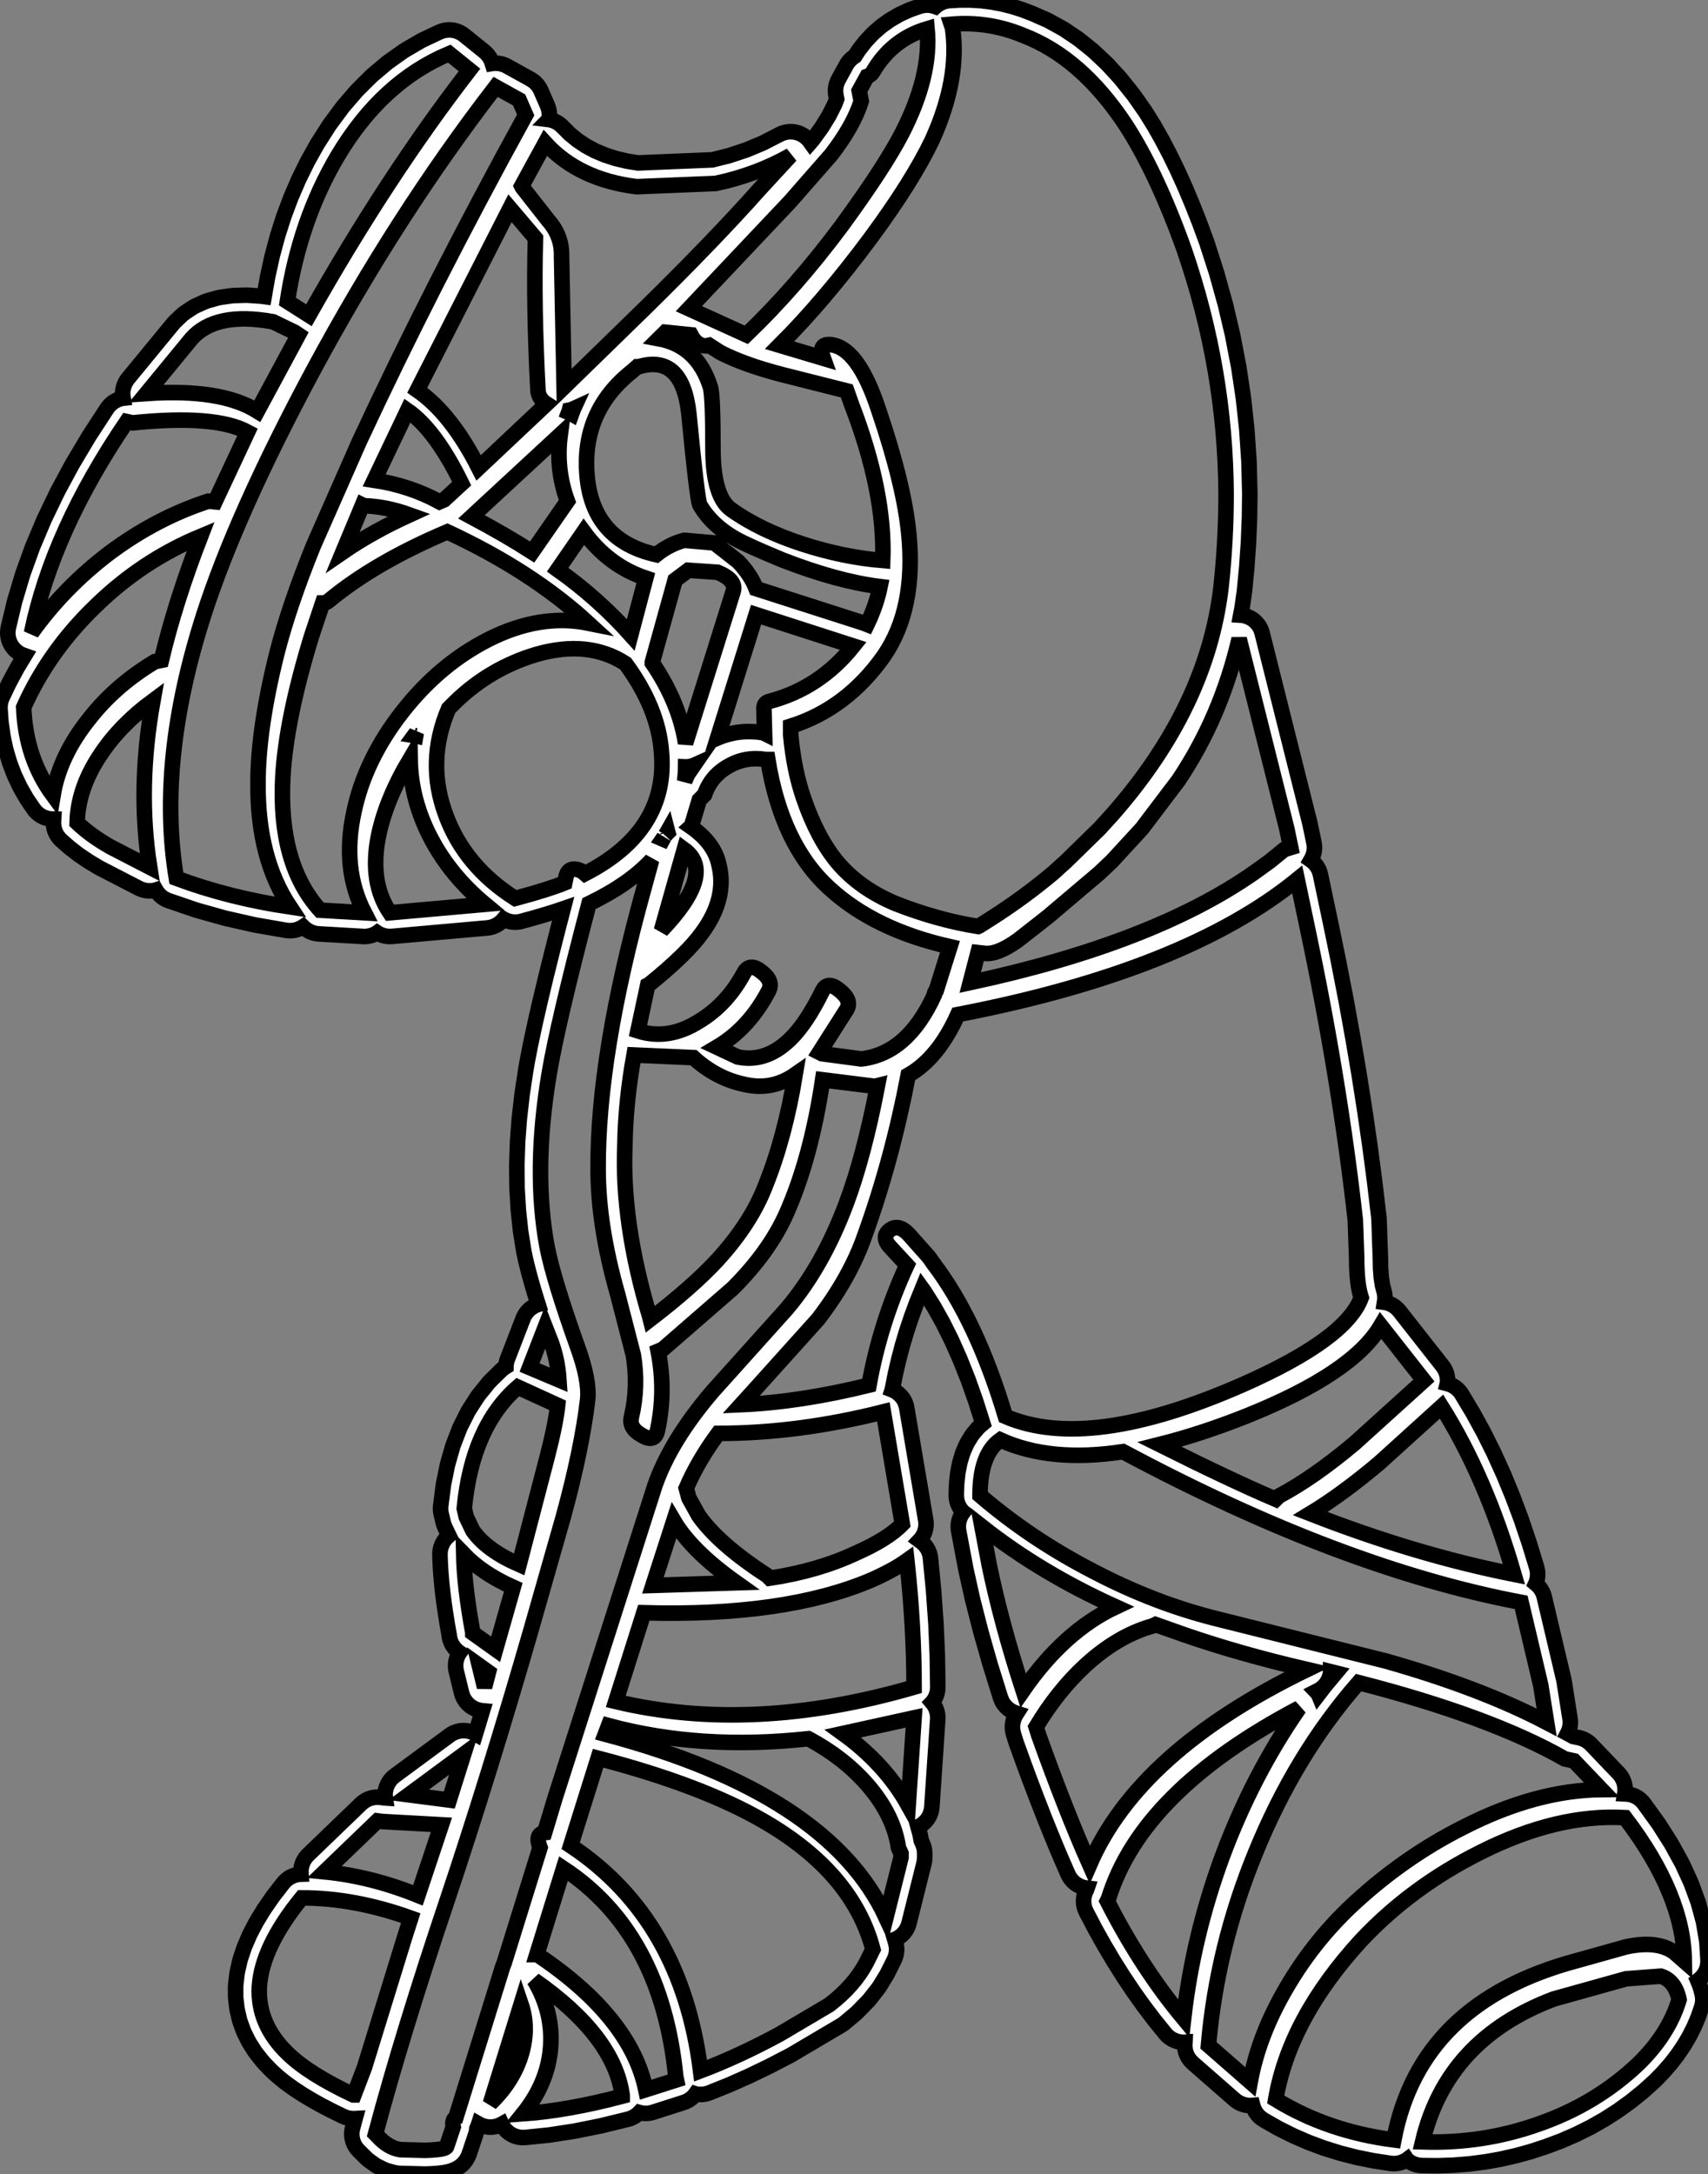 <?xml version="1.0" encoding="UTF-8"?>
<svg xmlns="http://www.w3.org/2000/svg" xmlns:xlink="http://www.w3.org/1999/xlink" width="54.879mm" height="69.830mm" fill="white" stroke="black" stroke-width="0.5" viewBox="-312.971 354.405 54.879 69.83">
    <rect x="-312.971" y="354.405" width="54.879" height="69.83" fill="#808080" stroke="none"/>
    <path transform="matrix(-1,0,0,1,0,0)" d="M282.153,354.406L282.451,354.424L282.528,354.432L282.603,354.448L282.677,354.472L282.747,354.503L282.815,354.541L282.878,354.585L282.915,354.618L282.953,354.604L283.028,354.585L283.104,354.573L283.181,354.569L283.258,354.573L283.334,354.584L283.432,354.611L283.707,354.707L283.773,354.733L284.031,354.851L284.096,354.884L284.338,355.024L284.401,355.064L284.627,355.226L284.687,355.273L284.896,355.457L284.949,355.508L285.142,355.714L285.189,355.769L285.366,355.997L285.405,356.053L285.506,356.21L285.531,356.225L285.593,356.271L285.65,356.323L285.702,356.38L285.748,356.442L285.779,356.495L286.032,356.956L286.065,357.025L286.092,357.098L286.111,357.172L286.122,357.249L286.125,357.326L286.121,357.403L286.112,357.463L286.089,357.587L286.153,357.755L286.334,358.114L286.571,358.499L286.862,358.9L286.93,358.978L286.97,358.922L287.021,358.864L287.078,358.812L287.139,358.766L287.205,358.726L287.275,358.693L287.348,358.667L287.423,358.649L287.499,358.638L287.576,358.635L287.653,358.64L287.729,358.653L287.804,358.673L287.876,358.701L287.914,358.719L288.457,358.998L288.99,359.221L289.551,359.406L290.087,359.54L292.471,359.638L292.822,359.582L293.192,359.494L293.535,359.383L293.854,359.248L294.146,359.091L294.412,358.914L294.662,358.71L294.914,358.458L294.972,358.407L295.034,358.361L295.1,358.322L295.17,358.29L295.243,358.265L295.318,358.248L295.334,358.246L295.333,358.245L295.322,358.169L295.319,358.091L295.323,358.015L295.336,357.938L295.356,357.864L295.382,357.793L295.593,357.31L295.627,357.241L295.668,357.176L295.716,357.115L295.769,357.06L295.828,357.01L295.922,356.948L296.678,356.53L296.747,356.496L296.819,356.469L296.894,356.45L296.97,356.438L297.047,356.434L297.124,356.438L297.154,356.443L297.174,356.381L297.205,356.31L297.243,356.243L297.288,356.18L297.339,356.122L297.407,356.059L298.057,355.535L298.119,355.489L298.186,355.451L298.256,355.419L298.329,355.394L298.405,355.377L298.481,355.368L298.558,355.366L298.635,355.372L298.711,355.386L298.785,355.408L298.86,355.438L299.389,355.687L299.448,355.718L299.954,356.013L300.01,356.049L300.493,356.391L300.544,356.431L301.004,356.819L301.05,356.861L301.487,357.296L301.527,357.339L301.941,357.82L301.975,357.863L302.366,358.391L302.396,358.434L302.763,359.008L302.786,359.047L303.078,359.569L303.096,359.603L303.362,360.143L303.379,360.179L303.619,360.736L303.633,360.771L303.848,361.346L303.86,361.381L304.049,361.974L304.059,362.008L304.223,362.619L304.231,362.653L304.369,363.281L304.376,363.313L304.483,363.929L304.533,363.922L304.593,363.915L305.004,363.888L305.076,363.887L305.454,363.898L305.539,363.905L305.884,363.955L305.982,363.975L306.293,364.062L306.4,364.101L306.677,364.226L306.746,364.261L306.789,364.287L307.033,364.45L307.094,364.496L307.135,364.532L307.345,364.733L307.408,364.8L308.856,366.561L308.902,366.623L308.941,366.69L308.974,366.759L308.999,366.832L309.017,366.907L309.027,366.984L309.029,367.061L309.024,367.138L309.014,367.195L309.042,367.198L309.117,367.217L309.19,367.243L309.259,367.276L309.325,367.316L309.387,367.363L309.443,367.415L309.494,367.473L309.535,367.53L310.106,368.406L310.122,368.432L310.639,369.3L310.656,369.329L311.119,370.189L311.135,370.221L311.545,371.073L311.56,371.107L311.916,371.952L311.931,371.989L312.233,372.826L312.246,372.866L312.494,373.695L312.506,373.738L312.701,374.559L312.714,374.634L312.721,374.711L312.719,374.789L312.71,374.865L312.693,374.94L312.668,375.013L312.636,375.084L312.598,375.15L312.552,375.213L312.501,375.27L312.444,375.322L312.382,375.368L312.316,375.408L312.246,375.44L312.181,375.463L312.41,375.841L312.429,375.874L312.665,376.312L312.682,376.346L312.897,376.796L312.927,376.867L312.949,376.941L312.964,377.017L312.971,377.093L312.97,377.177L312.942,377.579L312.936,377.631L312.882,378.018L312.873,378.072L312.794,378.446L312.78,378.501L312.674,378.861L312.656,378.917L312.525,379.263L312.502,379.318L312.345,379.651L312.318,379.704L312.136,380.023L312.105,380.074L311.897,380.38L311.851,380.442L311.798,380.498L311.741,380.549L311.678,380.594L311.611,380.632L311.54,380.664L311.467,380.687L311.392,380.704L311.315,380.713L311.248,380.714L311.252,380.786L311.253,380.863L311.245,380.94L311.231,381.016L311.208,381.09L311.179,381.161L311.142,381.229L311.098,381.292L311.049,381.352L310.996,381.403L310.763,381.609L310.724,381.641L310.469,381.839L310.431,381.866L310.151,382.056L310.117,382.078L309.814,382.26L309.77,382.285L308.511,382.935L308.441,382.966L308.368,382.991L308.293,383.008L308.216,383.017L308.139,383.019L308.062,383.013L307.986,382.999L307.964,382.992L307.952,383.013L307.909,383.077L307.859,383.136L307.803,383.189L307.743,383.237L307.677,383.278L307.608,383.312L307.55,383.335L306.692,383.628L306.652,383.641L305.757,383.892L305.718,383.902L304.787,384.112L304.75,384.119L303.783,384.287L303.706,384.296L303.629,384.298L303.552,384.291L303.476,384.278L303.402,384.256L303.331,384.227L303.263,384.191L303.234,384.172L303.233,384.173L303.177,384.225L303.115,384.271L303.049,384.311L302.979,384.344L302.907,384.37L302.832,384.389L302.732,384.401L301.305,384.484L301.228,384.485L301.151,384.477L301.076,384.462L301.002,384.44L300.931,384.41L300.863,384.373L300.852,384.365L300.826,384.382L300.757,384.418L300.686,384.446L300.611,384.466L300.535,384.48L300.458,384.485L300.376,384.482L297.315,384.21L297.239,384.2L297.164,384.181L297.091,384.155L297.021,384.122L296.955,384.082L296.894,384.036L296.837,383.984L296.788,383.927L296.781,383.931L296.712,383.965L296.639,383.991L296.565,384.01L296.488,384.021L296.411,384.024L296.334,384.02L296.258,384.008L296.215,383.997L295.952,383.925L295.946,383.924L295.701,383.854L295.693,383.852L295.466,383.785L295.457,383.783L295.249,383.718L295.238,383.715L295.048,383.654L295.037,383.65L294.876,383.595L295.024,384.163L295.025,384.167L295.242,385.023L295.243,385.028L295.438,385.815L295.439,385.82L295.611,386.538L295.613,386.546L295.761,387.195L295.763,387.203L295.889,387.784L295.89,387.791L295.945,388.055L295.946,388.063L295.994,388.31L295.996,388.316L296.039,388.546L296.04,388.556L296.077,388.769L296.08,388.786L296.196,389.556L296.199,389.583L296.284,390.333L296.287,390.362L296.341,391.09L296.342,391.122L296.365,391.829L296.366,391.863L296.358,392.549L296.357,392.584L296.318,393.25L296.315,393.287L296.246,393.931L296.241,393.971L296.141,394.594L296.133,394.635L296.073,394.914L296.067,394.937L295.989,395.249L295.985,395.266L295.89,395.612L295.886,395.626L295.774,396.005L295.77,396.016L295.68,396.303L295.693,396.306L295.765,396.334L295.833,396.37L295.898,396.412L295.958,396.46L296.013,396.514L296.063,396.573L296.106,396.637L296.142,396.705L296.163,396.754L296.666,398.054L296.69,398.127L296.707,398.203L296.716,398.279L296.716,398.3L296.753,398.322L296.815,398.368L296.866,398.413L297.214,398.754L297.273,398.819L297.583,399.201L297.633,399.269L297.905,399.693L297.945,399.763L298.179,400.229L298.209,400.297L298.405,400.805L298.426,400.869L298.584,401.419L298.598,401.477L298.719,402.069L298.727,402.123L298.809,402.757L298.815,402.834L298.814,402.911L298.804,402.988L298.796,403.028L298.732,403.3L298.711,403.374L298.678,403.456L298.549,403.725L298.604,403.774L298.657,403.831L298.703,403.892L298.743,403.958L298.776,404.028L298.803,404.101L298.821,404.175L298.832,404.252L298.835,404.346L298.826,404.611L298.825,404.631L298.808,404.91L298.807,404.928L298.782,405.22L298.781,405.237L298.748,405.544L298.746,405.559L298.706,405.88L298.704,405.894L298.655,406.23L298.653,406.243L298.597,406.593L298.595,406.604L298.539,406.921L298.538,406.935L298.526,407.011L298.507,407.085L298.48,407.158L298.446,407.227L298.406,407.292L298.358,407.353L298.305,407.409L298.222,407.478L298.207,407.488L298.21,407.492L298.249,407.559L298.28,407.629L298.304,407.702L298.321,407.778L298.33,407.854L298.331,407.931L298.325,408.008L298.31,408.085L298.142,408.775L298.12,408.849L298.091,408.921L298.055,408.988L298.012,409.052L297.962,409.112L297.907,409.166L297.847,409.214L297.782,409.256L297.713,409.291L297.642,409.319L297.567,409.339L297.491,409.352L297.47,409.354L297.649,409.947L297.694,410.094L297.736,410.07L297.807,410.04L297.88,410.017L297.956,410.001L298.033,409.993L298.109,409.993L298.186,410L298.262,410.016L298.336,410.039L298.407,410.069L298.474,410.106L298.525,410.141L300.288,411.441L300.348,411.489L300.402,411.544L300.451,411.604L300.493,411.668L300.529,411.737L300.557,411.809L300.578,411.883L300.592,411.959L300.598,412.036L300.596,412.113L300.59,412.154L300.605,412.153L300.748,412.135L300.825,412.13L300.902,412.132L300.979,412.142L301.054,412.159L301.127,412.184L301.197,412.216L301.263,412.256L301.325,412.301L301.371,412.342L303.07,413.978L303.123,414.034L303.17,414.095L303.21,414.161L303.244,414.23L303.27,414.303L303.289,414.378L303.3,414.454L303.304,414.531L303.299,414.603L303.334,414.604L303.41,414.614L303.485,414.632L303.558,414.657L303.628,414.689L303.695,414.728L303.757,414.774L303.814,414.826L303.877,414.897L304.178,415.285L304.202,415.317L304.465,415.696L304.49,415.733L304.716,416.103L304.741,416.147L304.931,416.508L304.955,416.56L305.107,416.911L305.13,416.972L305.245,417.315L305.264,417.384L305.341,417.718L305.355,417.797L305.394,418.122L305.4,418.215L305.4,418.514L305.395,418.6L305.361,418.891L305.346,418.978L305.28,419.261L305.255,419.346L305.156,419.62L305.122,419.7L304.99,419.965L304.949,420.037L304.785,420.294L304.74,420.357L304.543,420.605L304.496,420.659L304.267,420.899L304.227,420.937L304.048,421.099L304.014,421.128L303.811,421.292L303.78,421.315L303.553,421.479L303.525,421.498L303.275,421.663L303.249,421.679L302.975,421.845L302.953,421.857L302.656,422.024L302.635,422.035L302.314,422.201L302.296,422.21L301.952,422.378L301.88,422.408L301.807,422.431L301.731,422.446L301.618,422.455L301.597,422.455L301.561,422.453L301.641,422.748L301.658,422.823L301.667,422.9L301.668,422.977L301.661,423.054L301.646,423.13L301.624,423.204L301.595,423.275L301.558,423.343L301.515,423.407L301.441,423.491L301.206,423.723L301.149,423.775L301.117,423.799L300.937,423.929L300.872,423.971L300.821,423.997L300.634,424.088L300.563,424.117L300.497,424.138L300.301,424.189L300.225,424.205L300.128,424.214L299.331,424.235L299.278,424.235L299.12,424.228L299.103,424.227L298.966,424.218L298.94,424.216L298.823,424.204L298.787,424.199L298.69,424.185L298.639,424.175L298.562,424.159L298.475,424.134L298.419,424.114L298.348,424.085L298.269,424.043L298.233,424.021L298.17,423.977L298.111,423.927L298.058,423.871L298.01,423.81L297.986,423.773L297.971,423.748L297.933,423.681L297.896,423.59L297.686,422.961L297.665,422.886L297.652,422.81L297.65,422.777L297.62,422.712L297.598,422.652L297.59,422.627L297.549,422.65L297.478,422.68L297.404,422.703L297.328,422.718L297.252,422.726L297.175,422.726L297.098,422.718L297.022,422.702L296.949,422.679L296.878,422.648L296.851,422.633L296.846,422.644L296.808,422.711L296.763,422.774L296.712,422.832L296.655,422.884L296.594,422.931L296.528,422.971L296.458,423.004L296.386,423.03L296.311,423.049L296.234,423.059L296.158,423.062L296.089,423.059L295.347,422.984L295.308,422.979L294.529,422.859L294.494,422.853L293.679,422.689L293.648,422.682L292.796,422.474L292.723,422.452L292.651,422.422L292.583,422.386L292.519,422.342L292.46,422.293L292.426,422.258L292.387,422.269L292.311,422.282L292.234,422.287L292.157,422.284L292.081,422.274L291.99,422.251L291.004,421.936L290.932,421.909L290.863,421.875L290.798,421.834L290.737,421.787L290.681,421.733L290.632,421.675L290.623,421.662L290.62,421.663L290.544,421.675L290.467,421.679L290.39,421.676L290.314,421.665L290.239,421.646L290.177,421.625L289.562,421.378L289.537,421.368L288.91,421.09L288.887,421.079L288.246,420.77L288.225,420.759L287.571,420.419L287.535,420.399L285.941,419.457L285.876,419.415L285.838,419.385L285.465,419.072L285.41,419.02L285.086,418.689L285.031,418.627L284.757,418.277L284.706,418.204L284.482,417.836L284.45,417.778L284.241,417.358L284.21,417.287L284.187,417.214L284.171,417.138L284.163,417.061L284.162,416.984L284.17,416.908L284.192,416.804L284.223,416.7L284.191,416.688L284.122,416.653L284.057,416.611L283.997,416.562L283.942,416.508L283.893,416.449L283.85,416.385L283.814,416.317L283.784,416.246L283.764,416.178L283.282,414.251L283.267,414.175L283.259,414.066L283.259,413.939L283.263,413.862L283.275,413.785L283.294,413.711L283.325,413.629L283.371,413.524L283.403,413.352L283.417,413.29L283.474,413.082L283.434,413.063L283.368,413.024L283.306,412.978L283.249,412.926L283.198,412.869L283.152,412.806L283.113,412.74L283.081,412.669L283.056,412.596L283.039,412.521L283.03,412.441L282.841,409.632L282.839,409.555L282.846,409.478L282.86,409.402L282.882,409.328L282.911,409.257L282.948,409.189L282.991,409.125L283.021,409.089L283.015,409.083L282.969,409.021L282.929,408.955L282.896,408.885L282.87,408.812L282.852,408.737L282.842,408.661L282.839,408.584L282.854,407.6L282.854,407.578L282.898,406.572L282.899,406.552L282.972,405.525L282.973,405.506L283.074,404.458L283.085,404.382L283.104,404.307L283.13,404.235L283.164,404.165L283.204,404.099L283.251,404.038L283.304,403.982L283.362,403.931L283.425,403.887L283.429,403.884L283.397,403.85L283.35,403.789L283.31,403.723L283.276,403.654L283.25,403.581L283.231,403.506L283.22,403.43L283.217,403.353L283.221,403.276L283.227,403.231L283.837,399.626L283.853,399.551L283.878,399.478L283.909,399.407L283.947,399.34L283.993,399.278L284.044,399.22L284.1,399.168L284.162,399.121L284.228,399.081L284.298,399.049L284.303,399.047L284.301,399.041L284.206,398.553L284.098,398.085L283.976,397.62L283.84,397.166L283.688,396.71L283.52,396.253L283.336,395.8L283.267,395.896L282.964,396.378L282.676,396.893L282.393,397.461L282.127,398.06L281.868,398.71L281.628,399.386L281.392,400.129L281.478,400.201L281.534,400.254L281.567,400.29L281.699,400.446L281.745,400.507L281.767,400.541L281.879,400.723L281.928,400.817L282.019,401.026L282.05,401.111L282.121,401.347L282.14,401.422L282.191,401.685L282.2,401.75L282.231,402.04L282.235,402.095L282.245,402.411L282.243,402.488L282.234,402.565L282.217,402.64L282.193,402.713L282.161,402.784L282.123,402.851L282.077,402.913L282.026,402.971L282.021,402.975L282.047,403.009L282.088,403.075L282.121,403.144L282.148,403.217L282.167,403.292L282.178,403.368L282.181,403.445L282.177,403.522L282.168,403.582L281.939,404.798L281.934,404.822L281.724,405.767L281.718,405.789L281.466,406.778L281.461,406.798L281.167,407.831L281.162,407.85L280.826,408.928L280.799,409L280.766,409.07L280.725,409.135L280.678,409.196L280.625,409.252L280.566,409.303L280.503,409.347L280.436,409.384L280.365,409.415L280.303,409.435L280.32,409.462L280.359,409.529L280.39,409.599L280.415,409.672L280.431,409.748L280.44,409.824L280.441,409.901L280.435,409.978L280.42,410.054L280.407,410.101L280.323,410.373L280.311,410.406L280.093,411.007L280.092,411.012L279.878,411.59L279.875,411.596L279.665,412.15L279.663,412.156L279.456,412.686L279.454,412.693L279.251,413.2L279.248,413.206L279.05,413.69L279.047,413.697L278.852,414.157L278.848,414.165L278.658,414.601L278.623,414.67L278.582,414.735L278.534,414.796L278.481,414.851L278.422,414.901L278.358,414.945L278.291,414.982L278.22,415.012L278.146,415.034L278.07,415.049L278.043,415.052L278.056,415.09L278.077,415.132L278.107,415.203L278.13,415.277L278.146,415.352L278.154,415.429L278.154,415.506L278.146,415.583L278.13,415.658L278.108,415.732L278.067,415.822L277.791,416.349L277.781,416.367L277.496,416.878L277.486,416.894L277.192,417.39L277.181,417.408L276.879,417.887L276.867,417.905L276.556,418.369L276.544,418.387L276.225,418.835L276.211,418.853L275.883,419.285L275.868,419.304L275.532,419.72L275.481,419.778L275.423,419.83L275.361,419.875L275.295,419.915L275.225,419.947L275.152,419.973L275.077,419.991L275.001,420.001L274.924,420.003L274.899,420.001L274.9,420.019L274.905,420.097L274.901,420.174L274.89,420.25L274.871,420.325L274.844,420.397L274.81,420.466L274.77,420.532L274.723,420.593L274.644,420.673L273.302,421.846L273.241,421.894L273.176,421.935L273.107,421.97L273.035,421.997L272.961,422.018L272.885,422.03L272.807,422.035L272.731,422.031L272.72,422.03L272.712,422.06L272.686,422.133L272.653,422.203L272.613,422.268L272.566,422.33L272.514,422.386L272.455,422.437L272.362,422.501L271.935,422.745L271.899,422.765L271.458,422.986L271.42,423.004L270.966,423.202L270.928,423.217L270.46,423.392L270.421,423.405L269.94,423.555L269.902,423.566L269.406,423.693L269.369,423.702L268.86,423.805L268.823,423.811L268.3,423.891L268.224,423.899L268.147,423.899L268.07,423.891L267.994,423.875L267.921,423.852L267.85,423.822L267.782,423.785L267.766,423.773L267.764,423.776L267.703,423.823L267.638,423.865L267.569,423.899L267.497,423.927L267.422,423.946L267.346,423.959L267.271,423.963L266.791,423.968L266.756,423.968L266.281,423.951L266.246,423.949L265.775,423.911L265.739,423.907L265.273,423.847L265.237,423.842L264.775,423.76L264.74,423.753L264.283,423.649L264.248,423.641L263.796,423.516L263.761,423.505L263.314,423.359L263.283,423.348L262.824,423.176L262.788,423.161L262.345,422.968L262.309,422.952L261.882,422.739L261.846,422.72L261.434,422.486L261.399,422.465L261.003,422.211L260.968,422.187L260.588,421.913L260.555,421.888L260.191,421.594L260.159,421.567L259.81,421.252L259.774,421.217L259.542,420.979L259.514,420.947L259.302,420.704L259.274,420.67L259.082,420.421L259.055,420.383L258.882,420.129L258.856,420.088L258.703,419.829L258.68,419.785L258.546,419.521L258.524,419.472L258.411,419.203L258.393,419.154L258.299,418.88L258.278,418.805L258.264,418.729L258.259,418.653L258.261,418.576L258.27,418.499L258.282,418.447L258.318,418.302L258.34,418.231L258.387,418.101L258.42,418.024L258.362,417.98L258.306,417.927L258.255,417.87L258.21,417.807L258.172,417.739L258.141,417.669L258.117,417.596L258.101,417.52L258.092,417.444L258.092,417.349L258.126,416.809L258.135,416.731L258.228,416.181L258.243,416.109L258.395,415.549L258.415,415.485L258.624,414.914L258.648,414.857L258.915,414.275L258.94,414.227L259.266,413.635L259.291,413.593L259.675,412.99L259.7,412.954L260.143,412.341L260.191,412.28L260.245,412.226L260.304,412.176L260.368,412.133L260.436,412.097L260.508,412.068L260.582,412.046L260.658,412.032L260.747,412.025L260.768,412.024L260.759,411.969L260.754,411.893L260.757,411.815L260.769,411.739L260.787,411.664L260.813,411.592L260.847,411.522L260.887,411.456L260.934,411.395L260.965,411.36L261.847,410.437L261.903,410.384L261.964,410.338L262.029,410.297L262.099,410.263L262.171,410.237L262.236,410.219L262.424,410.179L262.604,410.082L262.58,410.036L262.553,409.964L262.533,409.89L262.52,409.814L262.515,409.737L262.518,409.66L262.525,409.609L262.713,408.414L262.724,408.359L263.353,405.697L263.375,405.622L263.404,405.551L263.44,405.483L263.482,405.419L263.531,405.359L263.586,405.305L263.627,405.271L263.613,405.24L263.59,405.167L263.574,405.091L263.566,405.015L263.565,404.937L263.572,404.861L263.597,404.749L263.831,403.982L263.838,403.96L264.088,403.219L264.096,403.196L264.363,402.483L264.372,402.46L264.655,401.773L264.666,401.749L264.965,401.089L264.977,401.064L265.292,400.431L265.306,400.405L265.638,399.799L265.653,399.773L266.001,399.193L266.044,399.129L266.093,399.07L266.148,399.016L266.208,398.967L266.273,398.925L266.342,398.89L266.414,398.862L266.466,398.848L266.465,398.844L266.459,398.767L266.461,398.69L266.471,398.614L266.488,398.539L266.513,398.466L266.546,398.395L266.585,398.329L266.622,398.277L268.006,396.516L268.057,396.458L268.114,396.405L268.175,396.358L268.241,396.318L268.31,396.285L268.383,396.258L268.457,396.239L268.487,396.235L268.476,396.164L268.473,396.087L268.476,396.01L268.488,395.934L268.497,395.893L268.552,395.686L268.587,395.456L268.611,395.163L268.619,394.791L268.62,394.783L268.662,393.567L268.667,393.504L268.801,392.377L268.802,392.367L268.952,391.228L268.954,391.219L269.12,390.068L269.122,390.059L269.305,388.896L269.306,388.887L269.506,387.713L269.508,387.704L269.723,386.518L269.725,386.509L269.958,385.312L269.959,385.303L270.208,384.094L270.209,384.091L270.545,382.498L270.565,382.423L270.592,382.351L270.626,382.282L270.667,382.216L270.714,382.156L270.768,382.1L270.827,382.05L270.853,382.032L270.819,381.972L270.787,381.901L270.764,381.828L270.747,381.753L270.738,381.676L270.737,381.599L270.744,381.522L270.753,381.473L270.88,380.865L270.887,380.835L272.418,374.738L272.441,374.664L272.471,374.593L272.507,374.525L272.551,374.462L272.601,374.403L272.656,374.349L272.717,374.301L272.782,374.26L272.851,374.226L272.923,374.198L272.998,374.178L273.074,374.166L273.107,374.164L273.062,373.925L273.057,373.893L272.989,373.418L272.985,373.384L272.911,372.62L272.91,372.6L272.857,371.838L272.856,371.817L272.825,371.059L272.824,371.038L272.814,370.281L272.814,370.251L272.84,369.254L272.841,369.223L272.908,368.23L272.91,368.199L273.017,367.212L273.021,367.181L273.168,366.198L273.174,366.167L273.362,365.191L273.368,365.16L273.597,364.188L273.605,364.158L273.874,363.192L273.883,363.163L274.193,362.201L274.203,362.172L274.426,361.568L274.431,361.553L274.658,360.978L274.665,360.961L274.895,360.414L274.903,360.396L275.137,359.879L275.146,359.86L275.384,359.371L275.395,359.35L275.637,358.89L275.649,358.867L275.894,358.436L275.909,358.412L276.159,358.01L276.183,357.973L276.546,357.456L276.575,357.419L276.952,356.947L276.985,356.908L277.376,356.482L277.415,356.442L277.82,356.061L277.865,356.021L278.284,355.685L278.335,355.647L278.767,355.356L278.825,355.321L279.271,355.075L279.334,355.044L279.793,354.843L279.827,354.829L280.106,354.723L280.149,354.708L280.43,354.619L280.474,354.607L280.759,354.535L280.805,354.526L281.092,354.472L281.138,354.465L281.428,354.429L281.474,354.425L281.767,354.407L281.813,354.405L282.108,354.405L282.153,354.406zM299.613,378.039L299.635,378.034L299.66,378.03L299.597,377.944L299.613,378.039zM291.513,381.144L291.544,381.174L291.589,381.228L291.588,381.227L291.555,381.173L291.521,381.113L291.513,381.144zM291.669,381.357L291.676,381.354L291.637,381.298L291.669,381.357zM294.55,367.548L294.604,367.698L294.632,367.682L294.7,367.653L294.684,367.611L294.675,367.577L294.64,367.57L294.566,367.545L294.544,367.535L294.55,367.548zM290.835,379.214L290.875,379.279L290.904,379.337L290.972,379.492L290.948,379.237L290.944,379.177L290.942,379.037L290.916,379.038L290.839,379.031L290.764,379.017L290.69,378.995L290.681,378.991L290.835,379.214zM270.053,408.14L270.399,408.554L270.42,408.581L270.607,408.825L270.609,408.82L270.658,408.76L270.682,408.735L270.635,408.711L270.567,408.674L270.504,408.629L270.446,408.578L270.394,408.522L270.347,408.46L270.307,408.395L270.273,408.325L270.247,408.253L270.228,408.178L270.217,408.102L270.217,408.099L270.053,408.14zM297.277,408.115L297.402,408.595L297.57,407.905L297.277,408.115zM295.452,397.029L295.263,397.511C295.123,397.889,295.04,398.293,295.012,398.727L295.956,398.329L295.452,397.029zM298.073,410.754L298.536,412.222L299.836,412.054L298.073,410.754zM291.719,384.29L290.986,381.692C290.3,382.194,290.544,383.06,291.719,384.29zM296.249,420.478C296.431,421.022,296.752,421.517,297.215,421.965L296.228,418.78C296.047,419.311,296.053,419.876,296.249,420.478zM301.325,370.628L301.283,370.649C300.809,370.663,300.318,370.761,299.815,370.942C300.611,371.305,301.325,371.703,301.954,372.136L301.325,370.628zM291.992,405.328L291.321,403.252C290.943,403.896,290.272,404.559,289.308,405.243L291.992,405.328zM297.78,406.836C297.963,405.844,298.06,405.007,298.073,404.321C297.669,404.741,297.137,405.096,296.48,405.389L297.047,407.38L297.78,406.857L297.78,406.836zM283.79,412.389C284.28,411.508,284.979,410.741,285.888,410.084L283.601,409.581L283.79,412.389zM292.704,374.798C293.405,374.016,294.187,373.317,295.053,372.703L294.214,371.488C293.683,372.213,293.019,372.709,292.222,372.975L292.704,374.798zM298.704,370.46L298.85,370.523C299.494,370.173,300.193,369.943,300.947,369.831L299.878,367.589C299.277,368.008,298.696,368.792,298.137,369.937L298.704,370.46zM298.787,413.017L299.543,415.281C300.55,414.875,301.548,414.624,302.542,414.527L300.843,412.891L300.675,412.912L298.787,413.017zM295.873,372.136C296.417,371.787,297.067,371.409,297.823,371.005L294.97,368.365C295.068,369.104,294.991,369.818,294.739,370.502L295.873,372.136zM295.809,418.005C294.089,419.205,293.146,420.442,292.978,421.714L292.978,421.734C294.138,422.041,295.201,422.23,296.166,422.3C295.648,421.657,295.355,420.966,295.285,420.225C295.214,419.443,295.389,418.704,295.809,418.005zM308.058,376.914C308.393,378.786,308.429,380.566,308.162,382.257L309.421,381.607C309.84,381.369,310.197,381.112,310.492,380.832C310.477,380.092,310.226,379.359,309.736,378.633C309.317,378.004,308.757,377.43,308.058,376.914zM290.858,372.722L289.915,372.786C289.51,372.954,289.342,373.156,289.412,373.394L290.943,378.276C291.083,377.396,291.44,376.536,292.012,375.699L292.012,375.678L291.279,373.037L290.858,372.722zM300.822,381.314C300.668,380.517,300.325,379.674,299.794,378.779C299.781,379.659,299.556,380.511,299.123,381.335C298.704,382.132,298.122,382.837,297.383,383.451L300.444,383.723C300.877,383.081,301.004,382.278,300.822,381.314zM288.426,377.165L288.405,377.961L288.447,377.94C288.964,377.857,289.454,377.913,289.915,378.108L288.677,374.148L285.553,375.155C286.279,376.062,287.182,376.655,288.258,376.935C288.369,376.963,288.426,377.039,288.426,377.165zM303.506,365.076L303.381,365.159L304.702,367.611C305.486,367.122,306.673,366.933,308.268,367.045L306.82,365.284C306.303,364.698,305.429,364.517,304.199,364.74L303.506,365.076zM281.42,403.441C280.162,404.433,278.729,405.292,277.121,406.018C278.225,406.536,279.219,407.429,280.099,408.701C280.574,407.234,280.938,405.886,281.19,404.656L281.42,403.441zM295.053,399.544C295.096,399.948,295.208,400.501,295.389,401.2L296.291,404.656C296.99,404.35,297.487,403.987,297.78,403.567L297.99,403.127L298.054,402.855C297.886,401.108,297.313,399.81,296.334,398.958L295.053,399.544zM292.222,421.525C292.544,419.974,293.704,418.528,295.705,417.187L295.724,417.187L294.866,414.421C292.768,415.804,291.565,418.032,291.258,421.106L291.236,421.211L292.222,421.525zM297.886,356.652C299.647,358.928,301.367,361.555,303.045,364.53L303.738,364.09C303.472,362.344,302.933,360.787,302.122,359.418C301.172,357.825,299.976,356.729,298.536,356.127L297.886,356.652zM285.111,411.718C284.539,412.375,284.204,413.052,284.104,413.751L284.021,413.939L284.021,414.066L284.504,415.993C285.733,413.339,288.741,411.376,293.522,410.106L293.418,409.832C291.447,410.363,289.308,410.503,286.999,410.252L286.959,410.272C286.23,410.664,285.616,411.145,285.111,411.718zM264.326,404.971C266.438,404.552,268.619,403.902,270.87,403.022C270.199,402.617,269.466,402.079,268.668,401.41L266.654,399.585C265.705,401.095,264.927,402.889,264.326,404.971zM306.526,371.634C307.072,373.045,307.491,374.371,307.786,375.614L307.994,375.656C308.833,376.16,309.534,376.767,310.092,377.479C310.736,378.276,311.127,379.1,311.267,379.952C311.853,379.156,312.169,378.212,312.21,377.124C311.666,375.909,310.889,374.819,309.882,373.855C308.89,372.89,307.771,372.151,306.526,371.634zM308.708,367.987C306.947,367.806,305.715,367.904,305.016,368.282L306.065,370.523L306.276,370.502C307.393,370.865,308.449,371.418,309.442,372.157C310.422,372.898,311.26,373.757,311.959,374.734C311.511,372.556,310.492,370.292,308.897,367.946L308.708,367.987zM271.983,402.561C272.933,402.156,274.177,401.569,275.715,400.802C274.821,400.577,273.884,400.271,272.905,399.88C270.641,398.971,269.207,398.007,268.606,396.987L267.221,398.748L269.445,400.76C270.324,401.499,271.136,402.066,271.877,402.457L271.983,402.561zM295.767,362.057C295.809,363.525,295.781,365.165,295.684,366.982C295.654,367.15,295.565,367.281,295.41,367.379L297.591,369.433C298.179,368.274,298.836,367.443,299.564,366.939L296.585,361.094L295.767,362.057zM284,358.705C284.378,359.431,285.022,360.417,285.931,361.66C286.908,362.973,287.929,364.139,288.992,365.159L290.837,364.32L287.587,360.884L286.266,359.376C285.79,358.762,285.468,358.188,285.3,357.657L285.364,357.322L285.111,356.861C285.028,356.833,284.965,356.784,284.924,356.714C284.518,356.017,283.937,355.556,283.182,355.331C283.085,356.338,283.357,357.462,284,358.705zM277.352,415.385C276.639,413.08,274.597,411.041,271.227,409.267C272.234,410.72,273.058,412.311,273.701,414.045C274.332,415.763,274.744,417.495,274.94,419.241C275.849,418.151,276.666,416.894,277.393,415.468L277.352,415.385zM299.961,416.6L301.261,420.812L301.597,421.693L301.618,421.693C302.57,421.245,303.268,420.805,303.716,420.372C304.373,419.743,304.681,419.024,304.638,418.213C304.583,417.361,304.129,416.412,303.275,415.364C302.143,415.364,300.976,415.581,299.773,416.014L299.961,416.6M292.453,366.185C291.517,365.907,290.977,366.408,290.837,367.694C290.656,369.565,290.538,370.544,290.482,370.628C290.23,371.061,289.845,371.424,289.327,371.717C289.076,371.857,288.579,372.081,287.838,372.388C286.651,372.85,285.602,373.135,284.693,373.247C284.776,373.653,284.916,374.057,285.111,374.462L285.217,374.42L288.677,373.311C288.79,373.017,288.979,372.731,289.244,372.45L290.019,371.843L290.986,371.76C291.306,371.843,291.608,371.998,291.886,372.221C293.256,371.913,293.998,371.061,294.11,369.663C294.222,368.295,293.74,367.184,292.663,366.332L292.496,366.185L292.453,366.185zM259.021,418.634C259.244,419.373,259.677,420.057,260.321,420.686C261.23,421.553,262.306,422.203,263.551,422.634C264.738,423.055,265.977,423.244,267.264,423.201C266.745,421.007,265.34,419.479,263.048,418.612L260.72,417.962L259.607,417.879C259.299,417.977,259.104,418.228,259.021,418.634zM289.979,360.298C289.11,360.115,288.307,359.816,287.566,359.397L288.552,360.466C289.544,361.583,290.797,362.881,292.307,364.362L294.845,366.835L294.928,362.644C294.915,362.212,295.053,361.827,295.348,361.492L296.187,360.423L296.208,360.381L295.452,358.998C294.739,359.781,293.76,360.249,292.515,360.402L289.979,360.298zM290.837,402.519L290.922,402.205C290.669,401.618,290.327,401.032,289.894,400.445C288.174,400.445,286.405,400.214,284.588,399.753L283.979,403.358C284.287,403.679,284.79,403.993,285.489,404.301C286.3,404.678,287.216,404.943,288.237,405.096L288.32,405.013C289.356,404.342,290.09,403.7,290.523,403.086L290.837,402.519zM285.616,367.379C284.888,369.266,284.552,370.942,284.608,372.408C285.447,372.34,286.3,372.164,287.167,371.885C288.076,371.592,288.845,371.222,289.475,370.774C289.852,370.509,290.047,369.894,290.062,368.93C290.062,367.702,290.09,367.003,290.147,366.835C290.425,365.955,290.977,365.437,291.803,365.284L291.593,365.076L290.775,365.159C290.65,365.397,290.489,365.516,290.293,365.516L290.187,365.494L289.831,365.724C289.314,365.99,288.649,366.228,287.838,366.438L285.763,366.961L285.616,367.379zM278.106,407.905C277.408,407.263,276.681,406.836,275.925,406.626L275.842,406.585L274.897,406.919C273.723,407.325,272.416,407.695,270.976,408.03C274.583,409.776,276.911,411.865,277.96,414.295C278.463,413.165,279.009,411.782,279.595,410.146L279.68,409.874C279.219,409.105,278.694,408.449,278.106,407.905zM290.691,388.376C290.202,388.822,289.656,389.109,289.055,389.234C288.469,389.374,287.923,389.27,287.42,388.92C287.643,390.275,287.965,391.469,288.384,392.504C288.692,393.3,289.202,394.089,289.915,394.871C290.446,395.444,291.166,396.08,292.075,396.778L292.096,396.694C292.698,394.683,292.963,392.852,292.893,391.204C292.88,390.269,292.782,389.298,292.6,388.291L290.691,388.376zM283.601,408.595C287.069,409.602,290.265,409.755,293.186,409.056L292.285,406.207C289.265,406.292,286.831,405.942,284.986,405.16C284.51,404.95,284.126,404.741,283.832,404.531C283.679,405.942,283.601,407.297,283.601,408.595zM271.499,381.628L271.709,381.692L272.17,382.068L272.695,382.446C274.863,383.955,277.896,385.128,281.798,385.966L281.547,385.002L281.358,385.023C281.078,385.066,280.714,384.926,280.266,384.605L279.302,383.85L277.645,382.446L277.246,382.068L276.282,381.021L275.107,379.47C274.198,378.115,273.548,376.6,273.157,374.923L271.626,381.021L271.499,381.628zM302.416,373.708C301.423,372.884,300.15,372.144,298.598,371.488C296.795,372.325,295.285,373.302,294.068,374.42C295.102,374.211,296.172,374.386,297.277,374.944C298.326,375.476,299.248,376.251,300.046,377.271C300.843,378.29,301.361,379.359,301.597,380.477C301.864,381.692,301.752,382.774,301.261,383.723L302.688,383.64C303.583,382.648,303.982,381.223,303.884,379.366C303.814,378.123,303.506,376.614,302.961,374.84L302.604,373.772C302.521,373.772,302.457,373.75,302.416,373.708zM292.872,375.72C292.173,376.67,291.789,377.613,291.719,378.548C291.565,380.239,292.383,381.545,294.174,382.467C294.284,382.37,294.403,382.321,294.53,382.321C294.656,382.321,294.739,382.397,294.781,382.55L294.824,382.761C295.159,382.899,295.69,383.067,296.417,383.262C297.493,382.578,298.235,381.692,298.64,380.602C299.074,379.457,299.046,378.31,298.557,377.165L298.326,376.935C297.585,376.223,296.725,375.72,295.746,375.427C294.628,375.104,293.67,375.203,292.872,375.72zM288.301,378.8C288.006,380.63,287.343,382.013,286.307,382.948C285.343,383.829,284.056,384.45,282.448,384.813L282.889,386.217C282.93,386.26,282.951,386.309,282.951,386.364C283.525,387.622,284.308,388.306,285.3,388.418L286.559,388.25L286.642,388.208L285.763,386.825C285.65,386.63,285.727,386.428,285.993,386.217C286.245,386.007,286.426,386.007,286.538,386.217C286.888,386.929,287.237,387.454,287.587,387.789C288.104,388.291,288.664,388.48,289.265,388.355L289.936,388.04C289.251,387.635,288.698,387.035,288.28,386.239C288.167,386.028,288.237,385.826,288.488,385.631C288.741,385.421,288.93,385.421,289.055,385.631C289.418,386.315,289.901,386.84,290.502,387.203C291.16,387.622,291.816,387.726,292.474,387.517L292.16,386.05L292.118,386.028C291.306,385.372,290.74,384.821,290.419,384.373C289.873,383.634,289.692,382.899,289.873,382.174C289.971,381.713,290.272,381.307,290.775,380.957L290.754,380.938L290.502,380.099L290.334,379.931C290.195,379.527,289.936,379.219,289.558,379.009C289.195,378.8,288.796,378.73,288.363,378.8L288.301,378.8zM285.132,417.439C285.398,417.941,285.797,418.396,286.328,418.801L287.923,419.743C288.804,420.219,289.65,420.61,290.461,420.917C290.867,417.676,292.258,415.266,294.635,413.688L293.753,410.879C291.544,411.453,289.775,412.124,288.447,412.891C286.532,413.996,285.357,415.371,284.924,417.019L285.132,417.439zM269.318,408.449C266.495,409.175,264.284,409.993,262.691,410.901L262.398,410.964L261.516,411.886C262.914,411.899,264.382,412.298,265.921,413.08C267.264,413.751,268.5,414.624,269.634,415.7C270.416,416.454,271.08,417.299,271.626,418.234C272.227,419.254,272.618,420.267,272.801,421.273L274.143,420.1C273.96,417.99,273.457,415.929,272.633,413.919C271.779,411.823,270.675,410,269.318,408.449zM260.76,412.787C259.503,414.436,258.866,415.972,258.853,417.397L259.188,417.104C259.552,416.851,260.062,416.796,260.72,416.936L262.292,417.376C265.662,418.27,267.627,420.191,268.186,423.138C269.598,422.957,270.864,422.524,271.983,421.839C271.688,420.106,270.772,418.402,269.235,416.726C268.158,415.581,266.879,414.638,265.397,413.898C263.759,413.074,262.215,412.704,260.76,412.787zM276.849,401.053C272.191,403.539,267.941,405.145,264.095,405.872L263.466,408.534L263.277,409.728C264.69,408.988,266.41,408.332,268.438,407.758L273.807,406.417C275.177,406.082,276.526,405.565,277.855,404.867C279.183,404.182,280.394,403.371,281.483,402.436C281.483,401.556,281.267,400.962,280.833,400.654C279.757,401.144,278.442,401.27,276.889,401.032L276.849,401.053zM296.291,357.615L296.081,358.097C298.109,361.785,299.891,365.284,301.429,368.594L302.899,371.927C303.415,373.198,303.808,374.35,304.073,375.384C304.479,377.005,304.681,378.395,304.681,379.555C304.695,381.161,304.352,382.487,303.653,383.536C304.967,383.341,306.184,383.033,307.304,382.614C307.722,380.099,307.429,377.277,306.422,374.148C305.723,371.983,304.549,369.363,302.899,366.291C301.108,362.966,299.158,359.935,297.047,357.196L296.291,357.615zM292.285,382.948C293.278,386.525,293.768,389.528,293.753,391.958C293.753,393.173,293.543,394.516,293.124,395.982L292.621,397.93C292.509,398.601,292.53,399.264,292.683,399.921C292.74,400.159,292.628,400.354,292.347,400.507C292.069,400.675,291.901,400.62,291.844,400.341C291.663,399.502,291.657,398.657,291.824,397.805L291.676,397.743L289.433,395.793C288.649,395.011,288.076,394.214,287.713,393.405C287.182,392.217,286.791,390.779,286.538,389.088L284.86,389.298L284.776,389.277C285.07,390.8,285.406,392.064,285.784,393.069C286.287,394.41,286.923,395.535,287.692,396.443L290.083,399.105C290.977,400.152,291.593,401.157,291.929,402.122L295.138,412.158L295.473,413.269C295.684,413.297,295.733,413.458,295.62,413.751L296.773,417.459L296.816,417.565L298.326,422.426C298.409,422.468,298.438,422.566,298.409,422.719L298.619,423.348C298.634,423.418,298.863,423.459,299.311,423.473L300.108,423.452C300.374,423.41,300.62,423.263,300.843,423.012L300.906,422.949C300.318,420.756,299.549,418.249,298.598,415.428C297.704,412.759,296.809,409.874,295.913,406.773L294.866,403.106C294.473,401.667,294.214,400.418,294.089,399.356C294.046,398.937,294.159,398.363,294.424,397.637C294.928,396.226,295.25,395.172,295.389,394.473C295.697,392.839,295.675,390.981,295.327,388.899C295.144,387.811,294.718,385.988,294.046,383.43C293.18,383.011,292.509,382.544,292.033,382.026L292.285,382.948zM270.955,384.248C270.269,387.488,269.759,390.604,269.424,393.594L269.381,394.809C269.381,395.368,269.332,395.793,269.235,396.086C269.556,396.967,270.821,397.896,273.03,398.873C276.331,400.326,278.875,400.669,280.666,399.9C281.281,397.847,282.05,396.213,282.972,394.998L283.119,394.788L283.79,394.033C284.015,393.81,284.217,393.774,284.399,393.929C284.58,394.082,284.559,394.271,284.336,394.495L283.832,395.039C284.406,396.282,284.811,397.567,285.049,398.895C286.517,399.258,287.887,399.468,289.159,399.523L288.741,399.062L286.685,396.778C286.001,395.884,285.504,394.998,285.196,394.117C284.608,392.497,284.14,390.772,283.79,388.941C283.148,388.578,282.616,387.928,282.197,386.993C277.331,386.056,273.695,384.611,271.29,382.655L270.955,384.248zM276.806,358.411C276.135,359.446,275.506,360.787,274.918,362.435C274.037,364.991,273.591,367.604,273.576,370.271C273.576,371.277,273.631,372.291,273.744,373.311C274.052,375.852,275.212,378.269,277.225,380.56L277.645,381.021L278.716,382.068L279.134,382.446C279.75,382.963,280.407,383.445,281.105,383.891L281.505,384.144L281.547,384.163C282.414,384.025,283.295,383.78,284.189,383.43C284.958,383.109,285.58,382.669,286.056,382.111C286.489,381.594,286.853,380.908,287.146,380.056C287.356,379.457,287.496,378.771,287.566,378.004L287.566,377.732C286.364,377.354,285.364,376.6,284.567,375.467C283.881,374.462,283.616,373.164,283.769,371.571C283.868,370.523,284.189,369.196,284.735,367.589C285.181,366.221,285.706,365.516,286.307,365.473C286.559,365.459,286.629,365.605,286.517,365.913L287.923,365.494C286.972,364.545,285.993,363.391,284.986,362.036C284.091,360.821,283.433,359.773,283.015,358.894C282.427,357.595,282.21,356.4,282.365,355.31L282.407,355.184C281.609,355.114,280.84,355.233,280.099,355.541C278.854,356.017,277.758,356.973,276.806,358.411z"/>
</svg>
